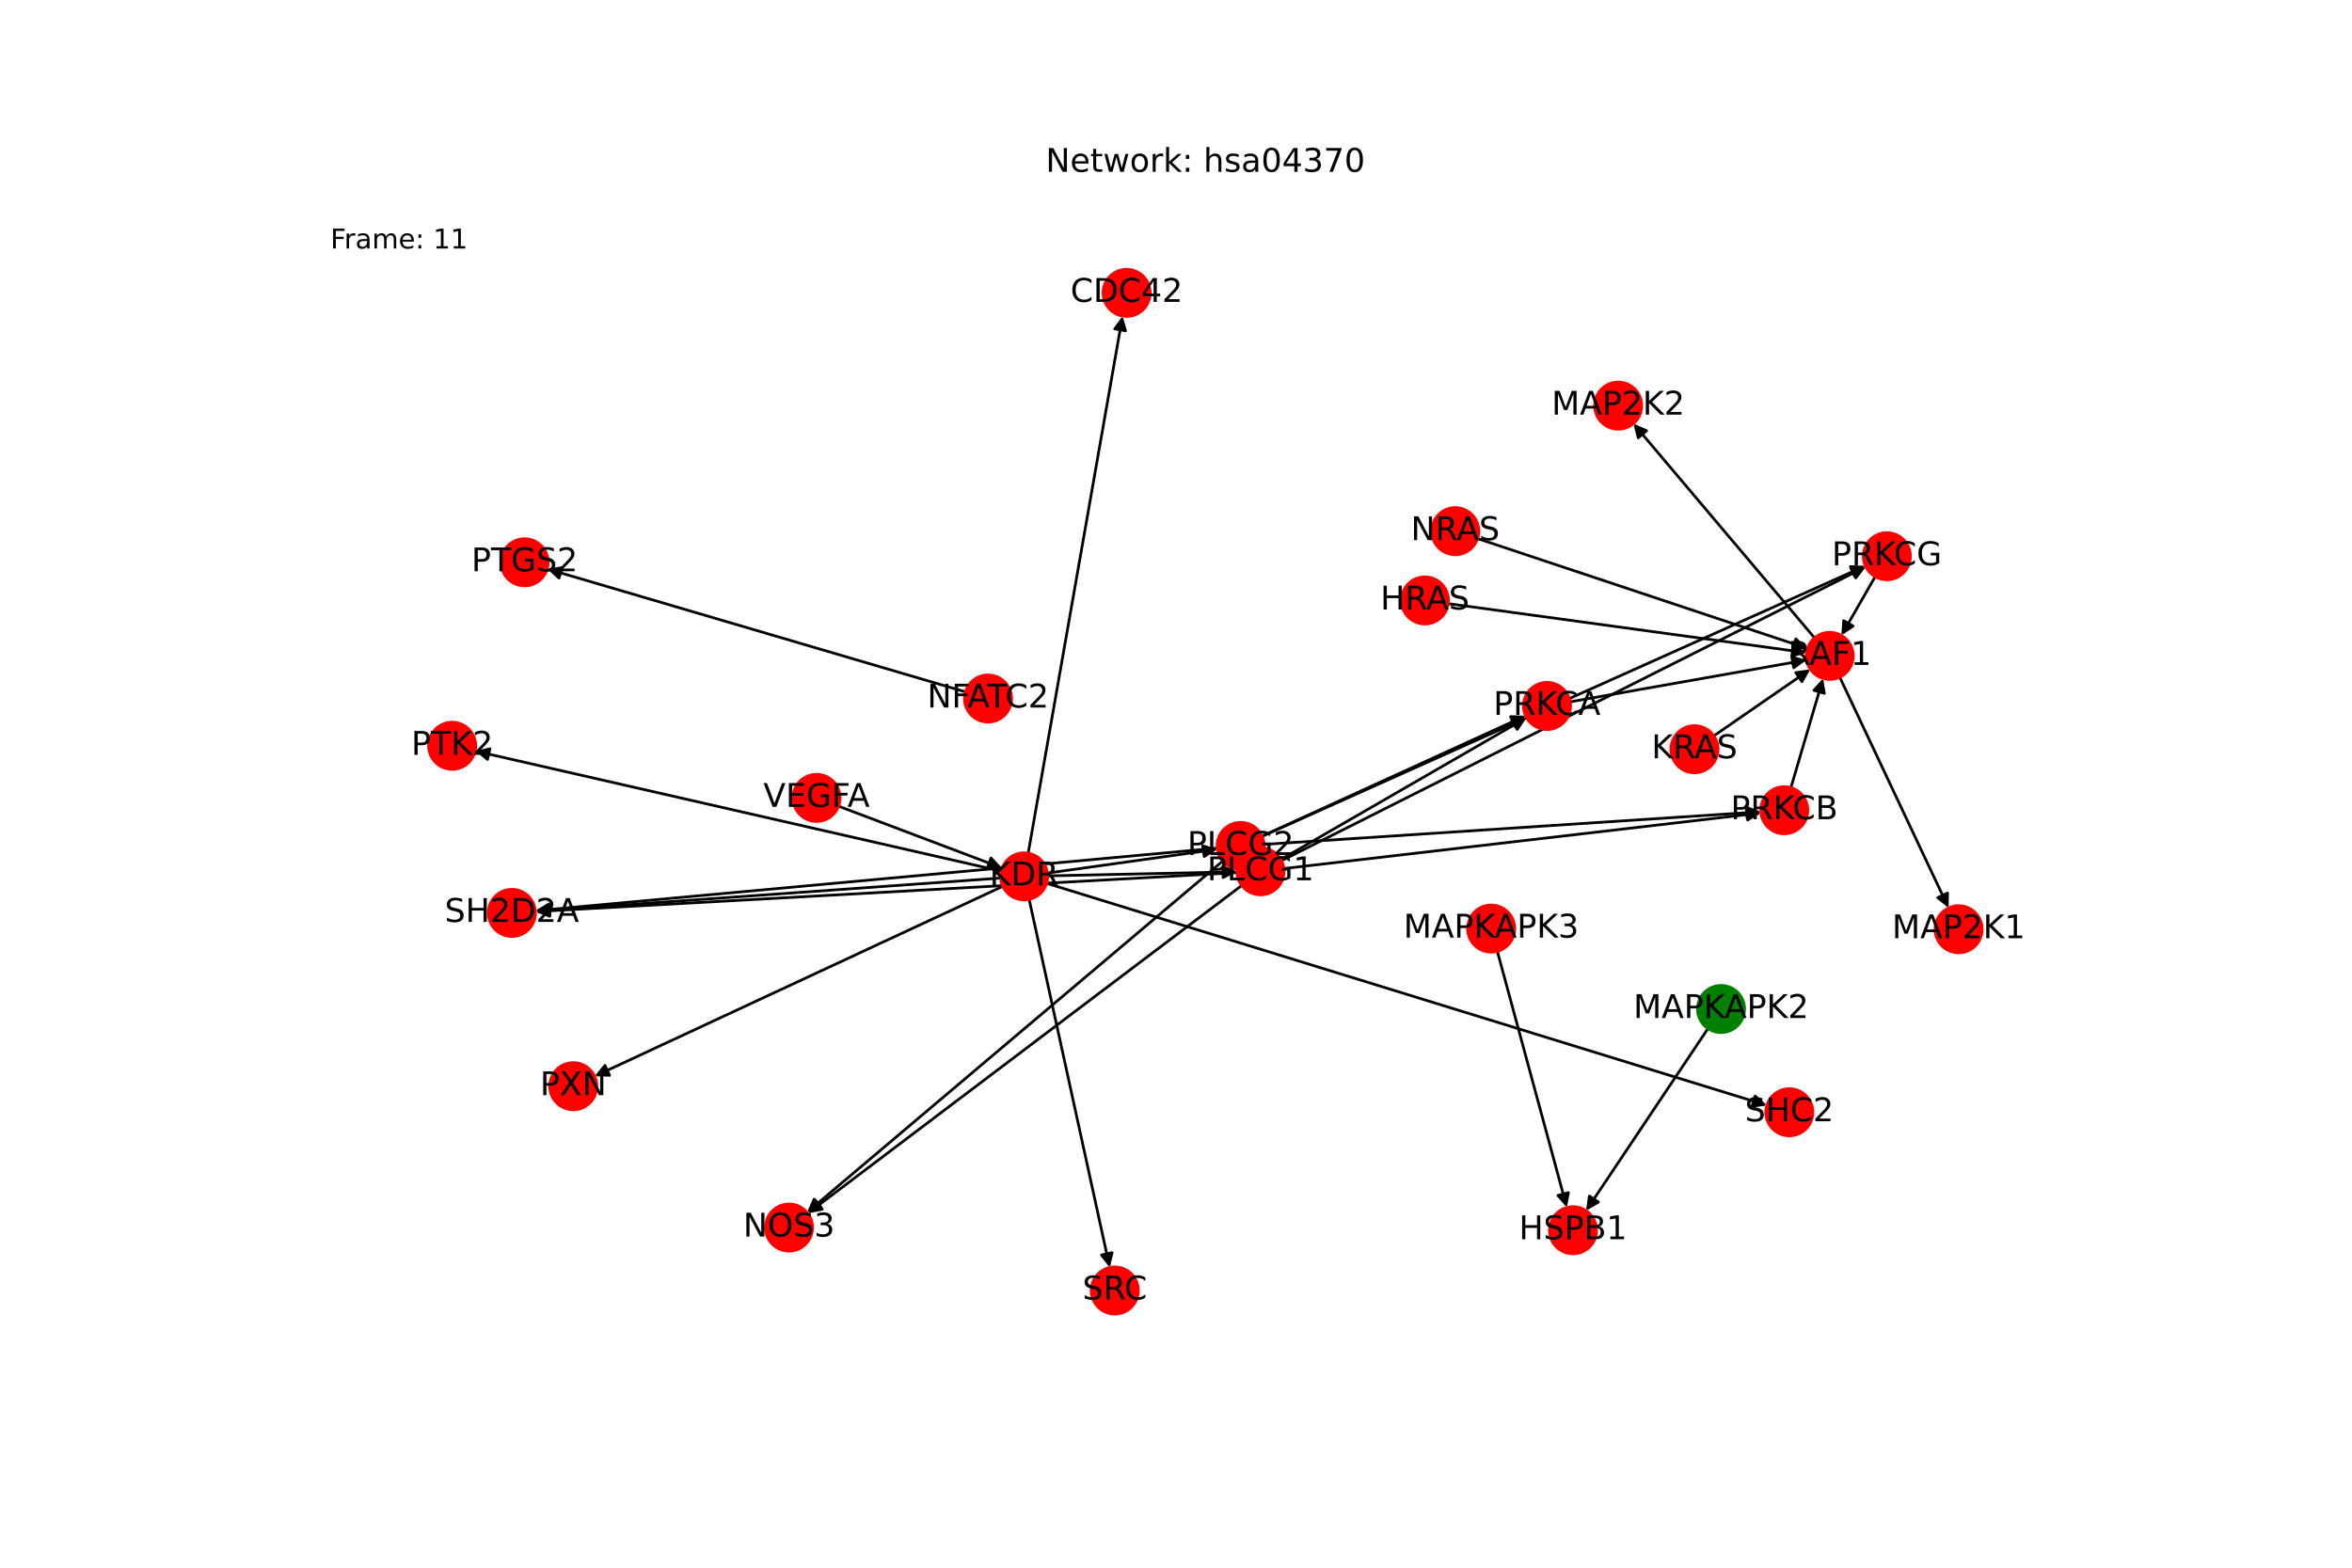 <?xml version="1.0" encoding="utf-8" standalone="no"?>
<!DOCTYPE svg PUBLIC "-//W3C//DTD SVG 1.1//EN"
  "http://www.w3.org/Graphics/SVG/1.1/DTD/svg11.dtd">
<!-- Created with matplotlib (https://matplotlib.org/) -->
<svg height="576pt" version="1.1" viewBox="0 0 864 576" width="864pt" xmlns="http://www.w3.org/2000/svg" xmlns:xlink="http://www.w3.org/1999/xlink">
 <defs>
  <style type="text/css">*{stroke-linecap:butt;stroke-linejoin:round;}</style>
 </defs>
 <g id="figure_1">
  <g id="patch_1">
   <path d="M 0 576 
L 864 576 
L 864 0 
L 0 0 
z
" style="fill:#ffffff;"/>
  </g>
  <g id="axes_1">
   <g id="patch_2">
    <path clip-path="url(#p1acbdeec7f)" d="M 367.569 322.613 
Q 282.122 328.709 197.79 334.725 
" style="fill:none;stroke:#000000;stroke-linecap:round;"/>
    <path clip-path="url(#p1acbdeec7f)" d="M 201.922 336.435 
L 197.79 334.725 
L 201.637 332.445 
L 201.922 336.435 
z
" style="stroke:#000000;stroke-linecap:round;"/>
   </g>
   <g id="patch_3">
    <path clip-path="url(#p1acbdeec7f)" d="M 384.483 324.548 
Q 516.759 365.335 647.967 405.792 
" style="fill:none;stroke:#000000;stroke-linecap:round;"/>
    <path clip-path="url(#p1acbdeec7f)" d="M 644.734 402.702 
L 647.967 405.792 
L 643.555 406.525 
L 644.734 402.702 
z
" style="stroke:#000000;stroke-linecap:round;"/>
   </g>
   <g id="patch_4">
    <path clip-path="url(#p1acbdeec7f)" d="M 367.768 320.069 
Q 271.157 298.005 175.636 276.189 
" style="fill:none;stroke:#000000;stroke-linecap:round;"/>
    <path clip-path="url(#p1acbdeec7f)" d="M 179.091 279.029 
L 175.636 276.189 
L 179.981 275.13 
L 179.091 279.029 
z
" style="stroke:#000000;stroke-linecap:round;"/>
   </g>
   <g id="patch_5">
    <path clip-path="url(#p1acbdeec7f)" d="M 368.357 325.652 
Q 293.4 360.545 219.456 394.966 
" style="fill:none;stroke:#000000;stroke-linecap:round;"/>
    <path clip-path="url(#p1acbdeec7f)" d="M 223.926 395.091 
L 219.456 394.966 
L 222.238 391.465 
L 223.926 395.091 
z
" style="stroke:#000000;stroke-linecap:round;"/>
   </g>
   <g id="patch_6">
    <path clip-path="url(#p1acbdeec7f)" d="M 377.707 313.469 
Q 395.037 214.802 412.173 117.237 
" style="fill:none;stroke:#000000;stroke-linecap:round;"/>
    <path clip-path="url(#p1acbdeec7f)" d="M 409.511 120.831 
L 412.173 117.237 
L 413.451 121.522 
L 409.511 120.831 
z
" style="stroke:#000000;stroke-linecap:round;"/>
   </g>
   <g id="patch_7">
    <path clip-path="url(#p1acbdeec7f)" d="M 378.06 330.453 
Q 392.861 398.073 407.423 464.601 
" style="fill:none;stroke:#000000;stroke-linecap:round;"/>
    <path clip-path="url(#p1acbdeec7f)" d="M 408.521 460.266 
L 407.423 464.601 
L 404.614 461.121 
L 408.521 460.266 
z
" style="stroke:#000000;stroke-linecap:round;"/>
   </g>
   <g id="patch_8">
    <path clip-path="url(#p1acbdeec7f)" d="M 384.866 321.811 
Q 419.624 321.062 453.264 320.337 
" style="fill:none;stroke:#000000;stroke-linecap:round;"/>
    <path clip-path="url(#p1acbdeec7f)" d="M 449.222 318.424 
L 453.264 320.337 
L 449.308 322.423 
L 449.222 318.424 
z
" style="stroke:#000000;stroke-linecap:round;"/>
   </g>
   <g id="patch_9">
    <path clip-path="url(#p1acbdeec7f)" d="M 384.787 320.791 
Q 415.976 316.405 446.058 312.176 
" style="fill:none;stroke:#000000;stroke-linecap:round;"/>
    <path clip-path="url(#p1acbdeec7f)" d="M 441.818 310.752 
L 446.058 312.176 
L 442.375 314.713 
L 441.818 310.752 
z
" style="stroke:#000000;stroke-linecap:round;"/>
   </g>
   <g id="patch_10">
    <path clip-path="url(#p1acbdeec7f)" d="M 354.638 254.211 
Q 277.828 231.624 202.092 209.352 
" style="fill:none;stroke:#000000;stroke-linecap:round;"/>
    <path clip-path="url(#p1acbdeec7f)" d="M 205.365 212.4 
L 202.092 209.352 
L 206.493 208.562 
L 205.365 212.4 
z
" style="stroke:#000000;stroke-linecap:round;"/>
   </g>
   <g id="patch_11">
    <path clip-path="url(#p1acbdeec7f)" d="M 308.063 296.22 
Q 338.087 307.577 367.065 318.538 
" style="fill:none;stroke:#000000;stroke-linecap:round;"/>
    <path clip-path="url(#p1acbdeec7f)" d="M 364.032 315.252 
L 367.065 318.538 
L 362.616 318.994 
L 364.032 315.252 
z
" style="stroke:#000000;stroke-linecap:round;"/>
   </g>
   <g id="patch_12">
    <path clip-path="url(#p1acbdeec7f)" d="M 675.829 248.811 
Q 695.816 291.201 715.325 332.579 
" style="fill:none;stroke:#000000;stroke-linecap:round;"/>
    <path clip-path="url(#p1acbdeec7f)" d="M 715.428 328.108 
L 715.325 332.579 
L 711.81 329.814 
L 715.428 328.108 
z
" style="stroke:#000000;stroke-linecap:round;"/>
   </g>
   <g id="patch_13">
    <path clip-path="url(#p1acbdeec7f)" d="M 666.548 234.366 
Q 633.289 195.011 600.751 156.509 
" style="fill:none;stroke:#000000;stroke-linecap:round;"/>
    <path clip-path="url(#p1acbdeec7f)" d="M 601.805 160.855 
L 600.751 156.509 
L 604.861 158.273 
L 601.805 160.855 
z
" style="stroke:#000000;stroke-linecap:round;"/>
   </g>
   <g id="patch_14">
    <path clip-path="url(#p1acbdeec7f)" d="M 456.131 325.35 
Q 376.44 385.578 297.642 445.131 
" style="fill:none;stroke:#000000;stroke-linecap:round;"/>
    <path clip-path="url(#p1acbdeec7f)" d="M 302.039 444.315 
L 297.642 445.131 
L 299.627 441.124 
L 302.039 444.315 
z
" style="stroke:#000000;stroke-linecap:round;"/>
   </g>
   <g id="patch_15">
    <path clip-path="url(#p1acbdeec7f)" d="M 454.393 320.607 
Q 325.537 327.774 197.798 334.878 
" style="fill:none;stroke:#000000;stroke-linecap:round;"/>
    <path clip-path="url(#p1acbdeec7f)" d="M 201.903 336.652 
L 197.798 334.878 
L 201.681 332.659 
L 201.903 336.652 
z
" style="stroke:#000000;stroke-linecap:round;"/>
   </g>
   <g id="patch_16">
    <path clip-path="url(#p1acbdeec7f)" d="M 470.541 315.798 
Q 515.66 289.753 559.81 264.267 
" style="fill:none;stroke:#000000;stroke-linecap:round;"/>
    <path clip-path="url(#p1acbdeec7f)" d="M 555.346 264.535 
L 559.81 264.267 
L 557.346 267.999 
L 555.346 264.535 
z
" style="stroke:#000000;stroke-linecap:round;"/>
   </g>
   <g id="patch_17">
    <path clip-path="url(#p1acbdeec7f)" d="M 471.647 319.123 
Q 559.244 308.91 645.73 298.827 
" style="fill:none;stroke:#000000;stroke-linecap:round;"/>
    <path clip-path="url(#p1acbdeec7f)" d="M 641.525 297.304 
L 645.73 298.827 
L 641.989 301.277 
L 641.525 297.304 
z
" style="stroke:#000000;stroke-linecap:round;"/>
   </g>
   <g id="patch_18">
    <path clip-path="url(#p1acbdeec7f)" d="M 470.776 316.235 
Q 578.087 262.247 684.398 208.762 
" style="fill:none;stroke:#000000;stroke-linecap:round;"/>
    <path clip-path="url(#p1acbdeec7f)" d="M 679.926 208.773 
L 684.398 208.762 
L 681.724 212.346 
L 679.926 208.773 
z
" style="stroke:#000000;stroke-linecap:round;"/>
   </g>
   <g id="patch_19">
    <path clip-path="url(#p1acbdeec7f)" d="M 449.13 316.404 
Q 372.792 380.921 297.308 444.716 
" style="fill:none;stroke:#000000;stroke-linecap:round;"/>
    <path clip-path="url(#p1acbdeec7f)" d="M 301.654 443.662 
L 297.308 444.716 
L 299.072 440.607 
L 301.654 443.662 
z
" style="stroke:#000000;stroke-linecap:round;"/>
   </g>
   <g id="patch_20">
    <path clip-path="url(#p1acbdeec7f)" d="M 447.121 311.606 
Q 321.89 323.117 197.772 334.526 
" style="fill:none;stroke:#000000;stroke-linecap:round;"/>
    <path clip-path="url(#p1acbdeec7f)" d="M 201.939 336.151 
L 197.772 334.526 
L 201.573 332.168 
L 201.939 336.151 
z
" style="stroke:#000000;stroke-linecap:round;"/>
   </g>
   <g id="patch_21">
    <path clip-path="url(#p1acbdeec7f)" d="M 463.619 307.214 
Q 512.01 285.097 559.384 263.444 
" style="fill:none;stroke:#000000;stroke-linecap:round;"/>
    <path clip-path="url(#p1acbdeec7f)" d="M 554.914 263.288 
L 559.384 263.444 
L 556.577 266.926 
L 554.914 263.288 
z
" style="stroke:#000000;stroke-linecap:round;"/>
   </g>
   <g id="patch_22">
    <path clip-path="url(#p1acbdeec7f)" d="M 464.383 310.246 
Q 555.591 304.254 645.682 298.336 
" style="fill:none;stroke:#000000;stroke-linecap:round;"/>
    <path clip-path="url(#p1acbdeec7f)" d="M 641.56 296.603 
L 645.682 298.336 
L 641.822 300.594 
L 641.56 296.603 
z
" style="stroke:#000000;stroke-linecap:round;"/>
   </g>
   <g id="patch_23">
    <path clip-path="url(#p1acbdeec7f)" d="M 463.645 307.271 
Q 574.439 257.59 684.213 208.367 
" style="fill:none;stroke:#000000;stroke-linecap:round;"/>
    <path clip-path="url(#p1acbdeec7f)" d="M 679.745 208.179 
L 684.213 208.367 
L 681.381 211.829 
L 679.745 208.179 
z
" style="stroke:#000000;stroke-linecap:round;"/>
   </g>
   <g id="patch_24">
    <path clip-path="url(#p1acbdeec7f)" d="M 627.406 377.921 
Q 605.032 411.367 583.279 443.884 
" style="fill:none;stroke:#000000;stroke-linecap:round;"/>
    <path clip-path="url(#p1acbdeec7f)" d="M 587.166 441.671 
L 583.279 443.884 
L 583.841 439.447 
L 587.166 441.671 
z
" style="stroke:#000000;stroke-linecap:round;"/>
   </g>
   <g id="patch_25">
    <path clip-path="url(#p1acbdeec7f)" d="M 550.047 349.544 
Q 562.811 396.598 575.283 442.572 
" style="fill:none;stroke:#000000;stroke-linecap:round;"/>
    <path clip-path="url(#p1acbdeec7f)" d="M 576.166 438.188 
L 575.283 442.572 
L 572.305 439.235 
L 576.166 438.188 
z
" style="stroke:#000000;stroke-linecap:round;"/>
   </g>
   <g id="patch_26">
    <path clip-path="url(#p1acbdeec7f)" d="M 576.809 257.867 
Q 620.21 250.179 662.509 242.685 
" style="fill:none;stroke:#000000;stroke-linecap:round;"/>
    <path clip-path="url(#p1acbdeec7f)" d="M 658.222 241.414 
L 662.509 242.685 
L 658.919 245.352 
L 658.222 241.414 
z
" style="stroke:#000000;stroke-linecap:round;"/>
   </g>
   <g id="patch_27">
    <path clip-path="url(#p1acbdeec7f)" d="M 657.886 289.39 
Q 663.789 269.338 669.376 250.358 
" style="fill:none;stroke:#000000;stroke-linecap:round;"/>
    <path clip-path="url(#p1acbdeec7f)" d="M 666.328 253.631 
L 669.376 250.358 
L 670.165 254.76 
L 666.328 253.631 
z
" style="stroke:#000000;stroke-linecap:round;"/>
   </g>
   <g id="patch_28">
    <path clip-path="url(#p1acbdeec7f)" d="M 688.829 211.877 
Q 682.637 222.671 677.002 232.496 
" style="fill:none;stroke:#000000;stroke-linecap:round;"/>
    <path clip-path="url(#p1acbdeec7f)" d="M 680.727 230.021 
L 677.002 232.496 
L 677.258 228.031 
L 680.727 230.021 
z
" style="stroke:#000000;stroke-linecap:round;"/>
   </g>
   <g id="patch_29">
    <path clip-path="url(#p1acbdeec7f)" d="M 532.022 221.79 
Q 597.788 230.797 662.447 239.653 
" style="fill:none;stroke:#000000;stroke-linecap:round;"/>
    <path clip-path="url(#p1acbdeec7f)" d="M 658.756 237.128 
L 662.447 239.653 
L 658.213 241.091 
L 658.756 237.128 
z
" style="stroke:#000000;stroke-linecap:round;"/>
   </g>
   <g id="patch_30">
    <path clip-path="url(#p1acbdeec7f)" d="M 629.592 270.358 
Q 647.3 258.13 664.089 246.537 
" style="fill:none;stroke:#000000;stroke-linecap:round;"/>
    <path clip-path="url(#p1acbdeec7f)" d="M 659.661 247.164 
L 664.089 246.537 
L 661.934 250.456 
L 659.661 247.164 
z
" style="stroke:#000000;stroke-linecap:round;"/>
   </g>
   <g id="patch_31">
    <path clip-path="url(#p1acbdeec7f)" d="M 542.801 197.895 
Q 603.362 218.069 662.862 237.89 
" style="fill:none;stroke:#000000;stroke-linecap:round;"/>
    <path clip-path="url(#p1acbdeec7f)" d="M 659.699 234.729 
L 662.862 237.89 
L 658.435 238.524 
L 659.699 234.729 
z
" style="stroke:#000000;stroke-linecap:round;"/>
   </g>
   <g id="PathCollection_1">
    <defs>
     <path d="M 0 8.66 
C 2.297 8.66 4.5 7.748 6.124 6.124 
C 7.748 4.5 8.66 2.297 8.66 -0 
C 8.66 -2.297 7.748 -4.5 6.124 -6.124 
C 4.5 -7.748 2.297 -8.66 0 -8.66 
C -2.297 -8.66 -4.5 -7.748 -6.124 -6.124 
C -7.748 -4.5 -8.66 -2.297 -8.66 0 
C -8.66 2.297 -7.748 4.5 -6.124 6.124 
C -4.5 7.748 -2.297 8.66 0 8.66 
z
" id="C0_0_ff74e5baf1"/>
    </defs>
    <g clip-path="url(#p1acbdeec7f)">
     <use style="fill:#ff0000;stroke:#ff0000;" x="413.865" xlink:href="#C0_0_ff74e5baf1" y="107.607"/>
    </g>
    <g clip-path="url(#p1acbdeec7f)">
     <use style="fill:#ff0000;stroke:#ff0000;" x="376.209" xlink:href="#C0_0_ff74e5baf1" y="321.997"/>
    </g>
    <g clip-path="url(#p1acbdeec7f)">
     <use style="fill:#ff0000;stroke:#ff0000;" x="192.71" xlink:href="#C0_0_ff74e5baf1" y="206.593"/>
    </g>
    <g clip-path="url(#p1acbdeec7f)">
     <use style="fill:#ff0000;stroke:#ff0000;" x="577.843" xlink:href="#C0_0_ff74e5baf1" y="452.01"/>
    </g>
    <g clip-path="url(#p1acbdeec7f)">
     <use style="fill:#ff0000;stroke:#ff0000;" x="362.947" xlink:href="#C0_0_ff74e5baf1" y="256.655"/>
    </g>
    <g clip-path="url(#p1acbdeec7f)">
     <use style="fill:#ff0000;stroke:#ff0000;" x="166.106" xlink:href="#C0_0_ff74e5baf1" y="274.012"/>
    </g>
    <g clip-path="url(#p1acbdeec7f)">
     <use style="fill:#ff0000;stroke:#ff0000;" x="210.592" xlink:href="#C0_0_ff74e5baf1" y="399.092"/>
    </g>
    <g clip-path="url(#p1acbdeec7f)">
     <use style="fill:#ff0000;stroke:#ff0000;" x="188.037" xlink:href="#C0_0_ff74e5baf1" y="335.42"/>
    </g>
    <g clip-path="url(#p1acbdeec7f)">
     <use style="fill:#ff0000;stroke:#ff0000;" x="409.514" xlink:href="#C0_0_ff74e5baf1" y="474.153"/>
    </g>
    <g clip-path="url(#p1acbdeec7f)">
     <use style="fill:#ff0000;stroke:#ff0000;" x="657.307" xlink:href="#C0_0_ff74e5baf1" y="408.672"/>
    </g>
    <g clip-path="url(#p1acbdeec7f)">
     <use style="fill:#ff0000;stroke:#ff0000;" x="299.96" xlink:href="#C0_0_ff74e5baf1" y="293.155"/>
    </g>
    <g clip-path="url(#p1acbdeec7f)">
     <use style="fill:#ff0000;stroke:#ff0000;" x="672.137" xlink:href="#C0_0_ff74e5baf1" y="240.98"/>
    </g>
    <g clip-path="url(#p1acbdeec7f)">
     <use style="fill:#ff0000;stroke:#ff0000;" x="289.841" xlink:href="#C0_0_ff74e5baf1" y="451.027"/>
    </g>
    <g clip-path="url(#p1acbdeec7f)">
     <use style="fill:#ff0000;stroke:#ff0000;" x="463.042" xlink:href="#C0_0_ff74e5baf1" y="320.126"/>
    </g>
    <g clip-path="url(#p1acbdeec7f)">
     <use style="fill:#ff0000;stroke:#ff0000;" x="455.745" xlink:href="#C0_0_ff74e5baf1" y="310.813"/>
    </g>
    <g clip-path="url(#p1acbdeec7f)">
     <use style="fill:#008000;stroke:#008000;" x="632.22" xlink:href="#C0_0_ff74e5baf1" y="370.725"/>
    </g>
    <g clip-path="url(#p1acbdeec7f)">
     <use style="fill:#ff0000;stroke:#ff0000;" x="547.78" xlink:href="#C0_0_ff74e5baf1" y="341.187"/>
    </g>
    <g clip-path="url(#p1acbdeec7f)">
     <use style="fill:#ff0000;stroke:#ff0000;" x="568.28" xlink:href="#C0_0_ff74e5baf1" y="259.378"/>
    </g>
    <g clip-path="url(#p1acbdeec7f)">
     <use style="fill:#ff0000;stroke:#ff0000;" x="655.442" xlink:href="#C0_0_ff74e5baf1" y="297.695"/>
    </g>
    <g clip-path="url(#p1acbdeec7f)">
     <use style="fill:#ff0000;stroke:#ff0000;" x="693.136" xlink:href="#C0_0_ff74e5baf1" y="204.366"/>
    </g>
    <g clip-path="url(#p1acbdeec7f)">
     <use style="fill:#ff0000;stroke:#ff0000;" x="719.494" xlink:href="#C0_0_ff74e5baf1" y="341.422"/>
    </g>
    <g clip-path="url(#p1acbdeec7f)">
     <use style="fill:#ff0000;stroke:#ff0000;" x="594.438" xlink:href="#C0_0_ff74e5baf1" y="149.038"/>
    </g>
    <g clip-path="url(#p1acbdeec7f)">
     <use style="fill:#ff0000;stroke:#ff0000;" x="523.441" xlink:href="#C0_0_ff74e5baf1" y="220.615"/>
    </g>
    <g clip-path="url(#p1acbdeec7f)">
     <use style="fill:#ff0000;stroke:#ff0000;" x="622.464" xlink:href="#C0_0_ff74e5baf1" y="275.28"/>
    </g>
    <g clip-path="url(#p1acbdeec7f)">
     <use style="fill:#ff0000;stroke:#ff0000;" x="534.586" xlink:href="#C0_0_ff74e5baf1" y="195.159"/>
    </g>
   </g>
   <g id="text_1">
    <g clip-path="url(#p1acbdeec7f)">
     <!-- CDC42 -->
     <g transform="translate(393.23 110.919)scale(0.12 -0.12)">
      <defs>
       <path d="M 64.406 67.281 
L 64.406 56.891 
Q 59.422 61.531 53.781 63.812 
Q 48.141 66.109 41.797 66.109 
Q 29.297 66.109 22.656 58.469 
Q 16.016 50.828 16.016 36.375 
Q 16.016 21.969 22.656 14.328 
Q 29.297 6.688 41.797 6.688 
Q 48.141 6.688 53.781 8.984 
Q 59.422 11.281 64.406 15.922 
L 64.406 5.609 
Q 59.234 2.094 53.438 0.328 
Q 47.656 -1.422 41.219 -1.422 
Q 24.656 -1.422 15.125 8.703 
Q 5.609 18.844 5.609 36.375 
Q 5.609 53.953 15.125 64.078 
Q 24.656 74.219 41.219 74.219 
Q 47.75 74.219 53.531 72.484 
Q 59.328 70.75 64.406 67.281 
z
" id="DejaVuSans-67"/>
       <path d="M 19.672 64.797 
L 19.672 8.109 
L 31.594 8.109 
Q 46.688 8.109 53.688 14.938 
Q 60.688 21.781 60.688 36.531 
Q 60.688 51.172 53.688 57.984 
Q 46.688 64.797 31.594 64.797 
z
M 9.812 72.906 
L 30.078 72.906 
Q 51.266 72.906 61.172 64.094 
Q 71.094 55.281 71.094 36.531 
Q 71.094 17.672 61.125 8.828 
Q 51.172 0 30.078 0 
L 9.812 0 
z
" id="DejaVuSans-68"/>
       <path d="M 37.797 64.312 
L 12.891 25.391 
L 37.797 25.391 
z
M 35.203 72.906 
L 47.609 72.906 
L 47.609 25.391 
L 58.016 25.391 
L 58.016 17.188 
L 47.609 17.188 
L 47.609 0 
L 37.797 0 
L 37.797 17.188 
L 4.891 17.188 
L 4.891 26.703 
z
" id="DejaVuSans-52"/>
       <path d="M 19.188 8.297 
L 53.609 8.297 
L 53.609 0 
L 7.328 0 
L 7.328 8.297 
Q 12.938 14.109 22.625 23.891 
Q 32.328 33.688 34.812 36.531 
Q 39.547 41.844 41.422 45.531 
Q 43.312 49.219 43.312 52.781 
Q 43.312 58.594 39.234 62.25 
Q 35.156 65.922 28.609 65.922 
Q 23.969 65.922 18.812 64.312 
Q 13.672 62.703 7.812 59.422 
L 7.812 69.391 
Q 13.766 71.781 18.938 73 
Q 24.125 74.219 28.422 74.219 
Q 39.75 74.219 46.484 68.547 
Q 53.219 62.891 53.219 53.422 
Q 53.219 48.922 51.531 44.891 
Q 49.859 40.875 45.406 35.406 
Q 44.188 33.984 37.641 27.219 
Q 31.109 20.453 19.188 8.297 
z
" id="DejaVuSans-50"/>
      </defs>
      <use xlink:href="#DejaVuSans-67"/>
      <use x="69.824" xlink:href="#DejaVuSans-68"/>
      <use x="146.826" xlink:href="#DejaVuSans-67"/>
      <use x="216.65" xlink:href="#DejaVuSans-52"/>
      <use x="280.273" xlink:href="#DejaVuSans-50"/>
     </g>
    </g>
   </g>
   <g id="text_2">
    <g clip-path="url(#p1acbdeec7f)">
     <!-- KDR -->
     <g transform="translate(363.485 325.308)scale(0.12 -0.12)">
      <defs>
       <path d="M 9.812 72.906 
L 19.672 72.906 
L 19.672 42.094 
L 52.391 72.906 
L 65.094 72.906 
L 28.906 38.922 
L 67.672 0 
L 54.688 0 
L 19.672 35.109 
L 19.672 0 
L 9.812 0 
z
" id="DejaVuSans-75"/>
       <path d="M 44.391 34.188 
Q 47.562 33.109 50.562 29.594 
Q 53.562 26.078 56.594 19.922 
L 66.609 0 
L 56 0 
L 46.688 18.703 
Q 43.062 26.031 39.672 28.422 
Q 36.281 30.812 30.422 30.812 
L 19.672 30.812 
L 19.672 0 
L 9.812 0 
L 9.812 72.906 
L 32.078 72.906 
Q 44.578 72.906 50.734 67.672 
Q 56.891 62.453 56.891 51.906 
Q 56.891 45.016 53.688 40.469 
Q 50.484 35.938 44.391 34.188 
z
M 19.672 64.797 
L 19.672 38.922 
L 32.078 38.922 
Q 39.203 38.922 42.844 42.219 
Q 46.484 45.516 46.484 51.906 
Q 46.484 58.297 42.844 61.547 
Q 39.203 64.797 32.078 64.797 
z
" id="DejaVuSans-82"/>
      </defs>
      <use xlink:href="#DejaVuSans-75"/>
      <use x="65.576" xlink:href="#DejaVuSans-68"/>
      <use x="142.578" xlink:href="#DejaVuSans-82"/>
     </g>
    </g>
   </g>
   <g id="text_3">
    <g clip-path="url(#p1acbdeec7f)">
     <!-- PTGS2 -->
     <g transform="translate(173.152 209.905)scale(0.12 -0.12)">
      <defs>
       <path d="M 19.672 64.797 
L 19.672 37.406 
L 32.078 37.406 
Q 38.969 37.406 42.719 40.969 
Q 46.484 44.531 46.484 51.125 
Q 46.484 57.672 42.719 61.234 
Q 38.969 64.797 32.078 64.797 
z
M 9.812 72.906 
L 32.078 72.906 
Q 44.344 72.906 50.609 67.359 
Q 56.891 61.812 56.891 51.125 
Q 56.891 40.328 50.609 34.812 
Q 44.344 29.297 32.078 29.297 
L 19.672 29.297 
L 19.672 0 
L 9.812 0 
z
" id="DejaVuSans-80"/>
       <path d="M -0.297 72.906 
L 61.375 72.906 
L 61.375 64.594 
L 35.5 64.594 
L 35.5 0 
L 25.594 0 
L 25.594 64.594 
L -0.297 64.594 
z
" id="DejaVuSans-84"/>
       <path d="M 59.516 10.406 
L 59.516 29.984 
L 43.406 29.984 
L 43.406 38.094 
L 69.281 38.094 
L 69.281 6.781 
Q 63.578 2.734 56.688 0.656 
Q 49.812 -1.422 42 -1.422 
Q 24.906 -1.422 15.25 8.562 
Q 5.609 18.562 5.609 36.375 
Q 5.609 54.25 15.25 64.234 
Q 24.906 74.219 42 74.219 
Q 49.125 74.219 55.547 72.453 
Q 61.969 70.703 67.391 67.281 
L 67.391 56.781 
Q 61.922 61.422 55.766 63.766 
Q 49.609 66.109 42.828 66.109 
Q 29.438 66.109 22.719 58.641 
Q 16.016 51.172 16.016 36.375 
Q 16.016 21.625 22.719 14.156 
Q 29.438 6.688 42.828 6.688 
Q 48.047 6.688 52.141 7.594 
Q 56.25 8.5 59.516 10.406 
z
" id="DejaVuSans-71"/>
       <path d="M 53.516 70.516 
L 53.516 60.891 
Q 47.906 63.578 42.922 64.891 
Q 37.938 66.219 33.297 66.219 
Q 25.25 66.219 20.875 63.094 
Q 16.5 59.969 16.5 54.203 
Q 16.5 49.359 19.406 46.891 
Q 22.312 44.438 30.422 42.922 
L 36.375 41.703 
Q 47.406 39.594 52.656 34.297 
Q 57.906 29 57.906 20.125 
Q 57.906 9.516 50.797 4.047 
Q 43.703 -1.422 29.984 -1.422 
Q 24.812 -1.422 18.969 -0.25 
Q 13.141 0.922 6.891 3.219 
L 6.891 13.375 
Q 12.891 10.016 18.656 8.297 
Q 24.422 6.594 29.984 6.594 
Q 38.422 6.594 43.016 9.906 
Q 47.609 13.234 47.609 19.391 
Q 47.609 24.75 44.312 27.781 
Q 41.016 30.812 33.5 32.328 
L 27.484 33.5 
Q 16.453 35.688 11.516 40.375 
Q 6.594 45.062 6.594 53.422 
Q 6.594 63.094 13.406 68.656 
Q 20.219 74.219 32.172 74.219 
Q 37.312 74.219 42.625 73.281 
Q 47.953 72.359 53.516 70.516 
z
" id="DejaVuSans-83"/>
      </defs>
      <use xlink:href="#DejaVuSans-80"/>
      <use x="60.303" xlink:href="#DejaVuSans-84"/>
      <use x="121.387" xlink:href="#DejaVuSans-71"/>
      <use x="198.877" xlink:href="#DejaVuSans-83"/>
      <use x="262.354" xlink:href="#DejaVuSans-50"/>
     </g>
    </g>
   </g>
   <g id="text_4">
    <g clip-path="url(#p1acbdeec7f)">
     <!-- HSPB1 -->
     <g transform="translate(557.97 455.321)scale(0.12 -0.12)">
      <defs>
       <path d="M 9.812 72.906 
L 19.672 72.906 
L 19.672 43.016 
L 55.516 43.016 
L 55.516 72.906 
L 65.375 72.906 
L 65.375 0 
L 55.516 0 
L 55.516 34.719 
L 19.672 34.719 
L 19.672 0 
L 9.812 0 
z
" id="DejaVuSans-72"/>
       <path d="M 19.672 34.812 
L 19.672 8.109 
L 35.5 8.109 
Q 43.453 8.109 47.281 11.406 
Q 51.125 14.703 51.125 21.484 
Q 51.125 28.328 47.281 31.562 
Q 43.453 34.812 35.5 34.812 
z
M 19.672 64.797 
L 19.672 42.828 
L 34.281 42.828 
Q 41.5 42.828 45.031 45.531 
Q 48.578 48.25 48.578 53.812 
Q 48.578 59.328 45.031 62.062 
Q 41.5 64.797 34.281 64.797 
z
M 9.812 72.906 
L 35.016 72.906 
Q 46.297 72.906 52.391 68.219 
Q 58.5 63.531 58.5 54.891 
Q 58.5 48.188 55.375 44.234 
Q 52.25 40.281 46.188 39.312 
Q 53.469 37.75 57.5 32.781 
Q 61.531 27.828 61.531 20.406 
Q 61.531 10.641 54.891 5.312 
Q 48.25 0 35.984 0 
L 9.812 0 
z
" id="DejaVuSans-66"/>
       <path d="M 12.406 8.297 
L 28.516 8.297 
L 28.516 63.922 
L 10.984 60.406 
L 10.984 69.391 
L 28.422 72.906 
L 38.281 72.906 
L 38.281 8.297 
L 54.391 8.297 
L 54.391 0 
L 12.406 0 
z
" id="DejaVuSans-49"/>
      </defs>
      <use xlink:href="#DejaVuSans-72"/>
      <use x="75.195" xlink:href="#DejaVuSans-83"/>
      <use x="138.672" xlink:href="#DejaVuSans-80"/>
      <use x="198.975" xlink:href="#DejaVuSans-66"/>
      <use x="267.578" xlink:href="#DejaVuSans-49"/>
     </g>
    </g>
   </g>
   <g id="text_5">
    <g clip-path="url(#p1acbdeec7f)">
     <!-- NFATC2 -->
     <g transform="translate(340.596 259.966)scale(0.12 -0.12)">
      <defs>
       <path d="M 9.812 72.906 
L 23.094 72.906 
L 55.422 11.922 
L 55.422 72.906 
L 64.984 72.906 
L 64.984 0 
L 51.703 0 
L 19.391 60.984 
L 19.391 0 
L 9.812 0 
z
" id="DejaVuSans-78"/>
       <path d="M 9.812 72.906 
L 51.703 72.906 
L 51.703 64.594 
L 19.672 64.594 
L 19.672 43.109 
L 48.578 43.109 
L 48.578 34.812 
L 19.672 34.812 
L 19.672 0 
L 9.812 0 
z
" id="DejaVuSans-70"/>
       <path d="M 34.188 63.188 
L 20.797 26.906 
L 47.609 26.906 
z
M 28.609 72.906 
L 39.797 72.906 
L 67.578 0 
L 57.328 0 
L 50.688 18.703 
L 17.828 18.703 
L 11.188 0 
L 0.781 0 
z
" id="DejaVuSans-65"/>
      </defs>
      <use xlink:href="#DejaVuSans-78"/>
      <use x="74.805" xlink:href="#DejaVuSans-70"/>
      <use x="123.199" xlink:href="#DejaVuSans-65"/>
      <use x="183.857" xlink:href="#DejaVuSans-84"/>
      <use x="239.066" xlink:href="#DejaVuSans-67"/>
      <use x="308.891" xlink:href="#DejaVuSans-50"/>
     </g>
    </g>
   </g>
   <g id="text_6">
    <g clip-path="url(#p1acbdeec7f)">
     <!-- PTK2 -->
     <g transform="translate(151.071 277.324)scale(0.12 -0.12)">
      <use xlink:href="#DejaVuSans-80"/>
      <use x="60.303" xlink:href="#DejaVuSans-84"/>
      <use x="121.387" xlink:href="#DejaVuSans-75"/>
      <use x="186.963" xlink:href="#DejaVuSans-50"/>
     </g>
    </g>
   </g>
   <g id="text_7">
    <g clip-path="url(#p1acbdeec7f)">
     <!-- PXN -->
     <g transform="translate(198.376 402.404)scale(0.12 -0.12)">
      <defs>
       <path d="M 6.297 72.906 
L 16.891 72.906 
L 35.016 45.797 
L 53.219 72.906 
L 63.812 72.906 
L 40.375 37.891 
L 65.375 0 
L 54.781 0 
L 34.281 31 
L 13.625 0 
L 2.984 0 
L 29 38.922 
z
" id="DejaVuSans-88"/>
      </defs>
      <use xlink:href="#DejaVuSans-80"/>
      <use x="60.303" xlink:href="#DejaVuSans-88"/>
      <use x="128.809" xlink:href="#DejaVuSans-78"/>
     </g>
    </g>
   </g>
   <g id="text_8">
    <g clip-path="url(#p1acbdeec7f)">
     <!-- SH2D2A -->
     <g transform="translate(163.356 338.732)scale(0.12 -0.12)">
      <use xlink:href="#DejaVuSans-83"/>
      <use x="63.477" xlink:href="#DejaVuSans-72"/>
      <use x="138.672" xlink:href="#DejaVuSans-50"/>
      <use x="202.295" xlink:href="#DejaVuSans-68"/>
      <use x="279.297" xlink:href="#DejaVuSans-50"/>
      <use x="342.92" xlink:href="#DejaVuSans-65"/>
     </g>
    </g>
   </g>
   <g id="text_9">
    <g clip-path="url(#p1acbdeec7f)">
     <!-- SRC -->
     <g transform="translate(397.646 477.464)scale(0.12 -0.12)">
      <use xlink:href="#DejaVuSans-83"/>
      <use x="63.477" xlink:href="#DejaVuSans-82"/>
      <use x="127.959" xlink:href="#DejaVuSans-67"/>
     </g>
    </g>
   </g>
   <g id="text_10">
    <g clip-path="url(#p1acbdeec7f)">
     <!-- SHC2 -->
     <g transform="translate(640.979 411.983)scale(0.12 -0.12)">
      <use xlink:href="#DejaVuSans-83"/>
      <use x="63.477" xlink:href="#DejaVuSans-72"/>
      <use x="138.672" xlink:href="#DejaVuSans-67"/>
      <use x="208.496" xlink:href="#DejaVuSans-50"/>
     </g>
    </g>
   </g>
   <g id="text_11">
    <g clip-path="url(#p1acbdeec7f)">
     <!-- VEGFA -->
     <g transform="translate(280.408 296.466)scale(0.12 -0.12)">
      <defs>
       <path d="M 28.609 0 
L 0.781 72.906 
L 11.078 72.906 
L 34.188 11.531 
L 57.328 72.906 
L 67.578 72.906 
L 39.797 0 
z
" id="DejaVuSans-86"/>
       <path d="M 9.812 72.906 
L 55.906 72.906 
L 55.906 64.594 
L 19.672 64.594 
L 19.672 43.016 
L 54.391 43.016 
L 54.391 34.719 
L 19.672 34.719 
L 19.672 8.297 
L 56.781 8.297 
L 56.781 0 
L 9.812 0 
z
" id="DejaVuSans-69"/>
      </defs>
      <use xlink:href="#DejaVuSans-86"/>
      <use x="68.408" xlink:href="#DejaVuSans-69"/>
      <use x="131.592" xlink:href="#DejaVuSans-71"/>
      <use x="209.082" xlink:href="#DejaVuSans-70"/>
      <use x="257.477" xlink:href="#DejaVuSans-65"/>
     </g>
    </g>
   </g>
   <g id="text_12">
    <g clip-path="url(#p1acbdeec7f)">
     <!-- RAF1 -->
     <g transform="translate(656.835 244.291)scale(0.12 -0.12)">
      <use xlink:href="#DejaVuSans-82"/>
      <use x="65.482" xlink:href="#DejaVuSans-65"/>
      <use x="133.891" xlink:href="#DejaVuSans-70"/>
      <use x="191.41" xlink:href="#DejaVuSans-49"/>
     </g>
    </g>
   </g>
   <g id="text_13">
    <g clip-path="url(#p1acbdeec7f)">
     <!-- NOS3 -->
     <g transform="translate(273.002 454.339)scale(0.12 -0.12)">
      <defs>
       <path d="M 39.406 66.219 
Q 28.656 66.219 22.328 58.203 
Q 16.016 50.203 16.016 36.375 
Q 16.016 22.609 22.328 14.594 
Q 28.656 6.594 39.406 6.594 
Q 50.141 6.594 56.422 14.594 
Q 62.703 22.609 62.703 36.375 
Q 62.703 50.203 56.422 58.203 
Q 50.141 66.219 39.406 66.219 
z
M 39.406 74.219 
Q 54.734 74.219 63.906 63.938 
Q 73.094 53.656 73.094 36.375 
Q 73.094 19.141 63.906 8.859 
Q 54.734 -1.422 39.406 -1.422 
Q 24.031 -1.422 14.812 8.828 
Q 5.609 19.094 5.609 36.375 
Q 5.609 53.656 14.812 63.938 
Q 24.031 74.219 39.406 74.219 
z
" id="DejaVuSans-79"/>
       <path d="M 40.578 39.312 
Q 47.656 37.797 51.625 33 
Q 55.609 28.219 55.609 21.188 
Q 55.609 10.406 48.188 4.484 
Q 40.766 -1.422 27.094 -1.422 
Q 22.516 -1.422 17.656 -0.516 
Q 12.797 0.391 7.625 2.203 
L 7.625 11.719 
Q 11.719 9.328 16.594 8.109 
Q 21.484 6.891 26.812 6.891 
Q 36.078 6.891 40.938 10.547 
Q 45.797 14.203 45.797 21.188 
Q 45.797 27.641 41.281 31.266 
Q 36.766 34.906 28.719 34.906 
L 20.219 34.906 
L 20.219 43.016 
L 29.109 43.016 
Q 36.375 43.016 40.234 45.922 
Q 44.094 48.828 44.094 54.297 
Q 44.094 59.906 40.109 62.906 
Q 36.141 65.922 28.719 65.922 
Q 24.656 65.922 20.016 65.031 
Q 15.375 64.156 9.812 62.312 
L 9.812 71.094 
Q 15.438 72.656 20.344 73.438 
Q 25.25 74.219 29.594 74.219 
Q 40.828 74.219 47.359 69.109 
Q 53.906 64.016 53.906 55.328 
Q 53.906 49.266 50.438 45.094 
Q 46.969 40.922 40.578 39.312 
z
" id="DejaVuSans-51"/>
      </defs>
      <use xlink:href="#DejaVuSans-78"/>
      <use x="74.805" xlink:href="#DejaVuSans-79"/>
      <use x="153.516" xlink:href="#DejaVuSans-83"/>
      <use x="216.992" xlink:href="#DejaVuSans-51"/>
     </g>
    </g>
   </g>
   <g id="text_14">
    <g clip-path="url(#p1acbdeec7f)">
     <!-- PLCG1 -->
     <g transform="translate(443.425 323.438)scale(0.12 -0.12)">
      <defs>
       <path d="M 9.812 72.906 
L 19.672 72.906 
L 19.672 8.297 
L 55.172 8.297 
L 55.172 0 
L 9.812 0 
z
" id="DejaVuSans-76"/>
      </defs>
      <use xlink:href="#DejaVuSans-80"/>
      <use x="60.303" xlink:href="#DejaVuSans-76"/>
      <use x="116.016" xlink:href="#DejaVuSans-67"/>
      <use x="185.84" xlink:href="#DejaVuSans-71"/>
      <use x="263.33" xlink:href="#DejaVuSans-49"/>
     </g>
    </g>
   </g>
   <g id="text_15">
    <g clip-path="url(#p1acbdeec7f)">
     <!-- PLCG2 -->
     <g transform="translate(436.127 314.125)scale(0.12 -0.12)">
      <use xlink:href="#DejaVuSans-80"/>
      <use x="60.303" xlink:href="#DejaVuSans-76"/>
      <use x="116.016" xlink:href="#DejaVuSans-67"/>
      <use x="185.84" xlink:href="#DejaVuSans-71"/>
      <use x="263.33" xlink:href="#DejaVuSans-50"/>
     </g>
    </g>
   </g>
   <g id="text_16">
    <g clip-path="url(#p1acbdeec7f)">
     <!-- MAPKAPK2 -->
     <g transform="translate(600.017 374.036)scale(0.12 -0.12)">
      <defs>
       <path d="M 9.812 72.906 
L 24.516 72.906 
L 43.109 23.297 
L 61.812 72.906 
L 76.516 72.906 
L 76.516 0 
L 66.891 0 
L 66.891 64.016 
L 48.094 14.016 
L 38.188 14.016 
L 19.391 64.016 
L 19.391 0 
L 9.812 0 
z
" id="DejaVuSans-77"/>
      </defs>
      <use xlink:href="#DejaVuSans-77"/>
      <use x="86.279" xlink:href="#DejaVuSans-65"/>
      <use x="154.688" xlink:href="#DejaVuSans-80"/>
      <use x="214.99" xlink:href="#DejaVuSans-75"/>
      <use x="278.816" xlink:href="#DejaVuSans-65"/>
      <use x="347.225" xlink:href="#DejaVuSans-80"/>
      <use x="407.527" xlink:href="#DejaVuSans-75"/>
      <use x="473.104" xlink:href="#DejaVuSans-50"/>
     </g>
    </g>
   </g>
   <g id="text_17">
    <g clip-path="url(#p1acbdeec7f)">
     <!-- MAPKAPK3 -->
     <g transform="translate(515.577 344.498)scale(0.12 -0.12)">
      <use xlink:href="#DejaVuSans-77"/>
      <use x="86.279" xlink:href="#DejaVuSans-65"/>
      <use x="154.688" xlink:href="#DejaVuSans-80"/>
      <use x="214.99" xlink:href="#DejaVuSans-75"/>
      <use x="278.816" xlink:href="#DejaVuSans-65"/>
      <use x="347.225" xlink:href="#DejaVuSans-80"/>
      <use x="407.527" xlink:href="#DejaVuSans-75"/>
      <use x="473.104" xlink:href="#DejaVuSans-51"/>
     </g>
    </g>
   </g>
   <g id="text_18">
    <g clip-path="url(#p1acbdeec7f)">
     <!-- PRKCA -->
     <g transform="translate(548.595 262.689)scale(0.12 -0.12)">
      <use xlink:href="#DejaVuSans-80"/>
      <use x="60.303" xlink:href="#DejaVuSans-82"/>
      <use x="129.785" xlink:href="#DejaVuSans-75"/>
      <use x="189.861" xlink:href="#DejaVuSans-67"/>
      <use x="259.686" xlink:href="#DejaVuSans-65"/>
     </g>
    </g>
   </g>
   <g id="text_19">
    <g clip-path="url(#p1acbdeec7f)">
     <!-- PRKCB -->
     <g transform="translate(635.744 301.006)scale(0.12 -0.12)">
      <use xlink:href="#DejaVuSans-80"/>
      <use x="60.303" xlink:href="#DejaVuSans-82"/>
      <use x="129.785" xlink:href="#DejaVuSans-75"/>
      <use x="189.861" xlink:href="#DejaVuSans-67"/>
      <use x="259.686" xlink:href="#DejaVuSans-66"/>
     </g>
    </g>
   </g>
   <g id="text_20">
    <g clip-path="url(#p1acbdeec7f)">
     <!-- PRKCG -->
     <g transform="translate(672.906 207.677)scale(0.12 -0.12)">
      <use xlink:href="#DejaVuSans-80"/>
      <use x="60.303" xlink:href="#DejaVuSans-82"/>
      <use x="129.785" xlink:href="#DejaVuSans-75"/>
      <use x="189.861" xlink:href="#DejaVuSans-67"/>
      <use x="259.686" xlink:href="#DejaVuSans-71"/>
     </g>
    </g>
   </g>
   <g id="text_21">
    <g clip-path="url(#p1acbdeec7f)">
     <!-- MAP2K1 -->
     <g transform="translate(695.025 344.733)scale(0.12 -0.12)">
      <use xlink:href="#DejaVuSans-77"/>
      <use x="86.279" xlink:href="#DejaVuSans-65"/>
      <use x="154.688" xlink:href="#DejaVuSans-80"/>
      <use x="214.99" xlink:href="#DejaVuSans-50"/>
      <use x="278.613" xlink:href="#DejaVuSans-75"/>
      <use x="344.189" xlink:href="#DejaVuSans-49"/>
     </g>
    </g>
   </g>
   <g id="text_22">
    <g clip-path="url(#p1acbdeec7f)">
     <!-- MAP2K2 -->
     <g transform="translate(569.969 152.349)scale(0.12 -0.12)">
      <use xlink:href="#DejaVuSans-77"/>
      <use x="86.279" xlink:href="#DejaVuSans-65"/>
      <use x="154.688" xlink:href="#DejaVuSans-80"/>
      <use x="214.99" xlink:href="#DejaVuSans-50"/>
      <use x="278.613" xlink:href="#DejaVuSans-75"/>
      <use x="344.189" xlink:href="#DejaVuSans-50"/>
     </g>
    </g>
   </g>
   <g id="text_23">
    <g clip-path="url(#p1acbdeec7f)">
     <!-- HRAS -->
     <g transform="translate(507.086 223.926)scale(0.12 -0.12)">
      <use xlink:href="#DejaVuSans-72"/>
      <use x="75.195" xlink:href="#DejaVuSans-82"/>
      <use x="140.678" xlink:href="#DejaVuSans-65"/>
      <use x="209.086" xlink:href="#DejaVuSans-83"/>
     </g>
    </g>
   </g>
   <g id="text_24">
    <g clip-path="url(#p1acbdeec7f)">
     <!-- KRAS -->
     <g transform="translate(606.687 278.591)scale(0.12 -0.12)">
      <use xlink:href="#DejaVuSans-75"/>
      <use x="65.576" xlink:href="#DejaVuSans-82"/>
      <use x="131.059" xlink:href="#DejaVuSans-65"/>
      <use x="199.467" xlink:href="#DejaVuSans-83"/>
     </g>
    </g>
   </g>
   <g id="text_25">
    <g clip-path="url(#p1acbdeec7f)">
     <!-- NRAS -->
     <g transform="translate(518.255 198.47)scale(0.12 -0.12)">
      <use xlink:href="#DejaVuSans-78"/>
      <use x="74.805" xlink:href="#DejaVuSans-82"/>
      <use x="140.287" xlink:href="#DejaVuSans-65"/>
      <use x="208.695" xlink:href="#DejaVuSans-83"/>
     </g>
    </g>
   </g>
   <g id="text_26">
    <!-- Frame: 11 -->
    <g transform="translate(121.392 91.296)scale(0.1 -0.1)">
     <defs>
      <path d="M 41.109 46.297 
Q 39.594 47.172 37.812 47.578 
Q 36.031 48 33.891 48 
Q 26.266 48 22.188 43.047 
Q 18.109 38.094 18.109 28.812 
L 18.109 0 
L 9.078 0 
L 9.078 54.688 
L 18.109 54.688 
L 18.109 46.188 
Q 20.953 51.172 25.484 53.578 
Q 30.031 56 36.531 56 
Q 37.453 56 38.578 55.875 
Q 39.703 55.766 41.062 55.516 
z
" id="DejaVuSans-114"/>
      <path d="M 34.281 27.484 
Q 23.391 27.484 19.188 25 
Q 14.984 22.516 14.984 16.5 
Q 14.984 11.719 18.141 8.906 
Q 21.297 6.109 26.703 6.109 
Q 34.188 6.109 38.703 11.406 
Q 43.219 16.703 43.219 25.484 
L 43.219 27.484 
z
M 52.203 31.203 
L 52.203 0 
L 43.219 0 
L 43.219 8.297 
Q 40.141 3.328 35.547 0.953 
Q 30.953 -1.422 24.312 -1.422 
Q 15.922 -1.422 10.953 3.297 
Q 6 8.016 6 15.922 
Q 6 25.141 12.172 29.828 
Q 18.359 34.516 30.609 34.516 
L 43.219 34.516 
L 43.219 35.406 
Q 43.219 41.609 39.141 45 
Q 35.062 48.391 27.688 48.391 
Q 23 48.391 18.547 47.266 
Q 14.109 46.141 10.016 43.891 
L 10.016 52.203 
Q 14.938 54.109 19.578 55.047 
Q 24.219 56 28.609 56 
Q 40.484 56 46.344 49.844 
Q 52.203 43.703 52.203 31.203 
z
" id="DejaVuSans-97"/>
      <path d="M 52 44.188 
Q 55.375 50.25 60.062 53.125 
Q 64.75 56 71.094 56 
Q 79.641 56 84.281 50.016 
Q 88.922 44.047 88.922 33.016 
L 88.922 0 
L 79.891 0 
L 79.891 32.719 
Q 79.891 40.578 77.094 44.375 
Q 74.312 48.188 68.609 48.188 
Q 61.625 48.188 57.562 43.547 
Q 53.516 38.922 53.516 30.906 
L 53.516 0 
L 44.484 0 
L 44.484 32.719 
Q 44.484 40.625 41.703 44.406 
Q 38.922 48.188 33.109 48.188 
Q 26.219 48.188 22.156 43.531 
Q 18.109 38.875 18.109 30.906 
L 18.109 0 
L 9.078 0 
L 9.078 54.688 
L 18.109 54.688 
L 18.109 46.188 
Q 21.188 51.219 25.484 53.609 
Q 29.781 56 35.688 56 
Q 41.656 56 45.828 52.969 
Q 50 49.953 52 44.188 
z
" id="DejaVuSans-109"/>
      <path d="M 56.203 29.594 
L 56.203 25.203 
L 14.891 25.203 
Q 15.484 15.922 20.484 11.062 
Q 25.484 6.203 34.422 6.203 
Q 39.594 6.203 44.453 7.469 
Q 49.312 8.734 54.109 11.281 
L 54.109 2.781 
Q 49.266 0.734 44.188 -0.344 
Q 39.109 -1.422 33.891 -1.422 
Q 20.797 -1.422 13.156 6.188 
Q 5.516 13.812 5.516 26.812 
Q 5.516 40.234 12.766 48.109 
Q 20.016 56 32.328 56 
Q 43.359 56 49.781 48.891 
Q 56.203 41.797 56.203 29.594 
z
M 47.219 32.234 
Q 47.125 39.594 43.094 43.984 
Q 39.062 48.391 32.422 48.391 
Q 24.906 48.391 20.391 44.141 
Q 15.875 39.891 15.188 32.172 
z
" id="DejaVuSans-101"/>
      <path d="M 11.719 12.406 
L 22.016 12.406 
L 22.016 0 
L 11.719 0 
z
M 11.719 51.703 
L 22.016 51.703 
L 22.016 39.312 
L 11.719 39.312 
z
" id="DejaVuSans-58"/>
      <path id="DejaVuSans-32"/>
     </defs>
     <use xlink:href="#DejaVuSans-70"/>
     <use x="50.27" xlink:href="#DejaVuSans-114"/>
     <use x="91.383" xlink:href="#DejaVuSans-97"/>
     <use x="152.662" xlink:href="#DejaVuSans-109"/>
     <use x="250.074" xlink:href="#DejaVuSans-101"/>
     <use x="311.598" xlink:href="#DejaVuSans-58"/>
     <use x="345.289" xlink:href="#DejaVuSans-32"/>
     <use x="377.076" xlink:href="#DejaVuSans-49"/>
     <use x="440.699" xlink:href="#DejaVuSans-49"/>
    </g>
   </g>
   <g id="text_27">
    <!-- Network: hsa04370 -->
    <g transform="translate(384.127 63.12)scale(0.12 -0.12)">
     <defs>
      <path d="M 18.312 70.219 
L 18.312 54.688 
L 36.812 54.688 
L 36.812 47.703 
L 18.312 47.703 
L 18.312 18.016 
Q 18.312 11.328 20.141 9.422 
Q 21.969 7.516 27.594 7.516 
L 36.812 7.516 
L 36.812 0 
L 27.594 0 
Q 17.188 0 13.234 3.875 
Q 9.281 7.766 9.281 18.016 
L 9.281 47.703 
L 2.688 47.703 
L 2.688 54.688 
L 9.281 54.688 
L 9.281 70.219 
z
" id="DejaVuSans-116"/>
      <path d="M 4.203 54.688 
L 13.188 54.688 
L 24.422 12.016 
L 35.594 54.688 
L 46.188 54.688 
L 57.422 12.016 
L 68.609 54.688 
L 77.594 54.688 
L 63.281 0 
L 52.688 0 
L 40.922 44.828 
L 29.109 0 
L 18.5 0 
z
" id="DejaVuSans-119"/>
      <path d="M 30.609 48.391 
Q 23.391 48.391 19.188 42.75 
Q 14.984 37.109 14.984 27.297 
Q 14.984 17.484 19.156 11.844 
Q 23.344 6.203 30.609 6.203 
Q 37.797 6.203 41.984 11.859 
Q 46.188 17.531 46.188 27.297 
Q 46.188 37.016 41.984 42.703 
Q 37.797 48.391 30.609 48.391 
z
M 30.609 56 
Q 42.328 56 49.016 48.375 
Q 55.719 40.766 55.719 27.297 
Q 55.719 13.875 49.016 6.219 
Q 42.328 -1.422 30.609 -1.422 
Q 18.844 -1.422 12.172 6.219 
Q 5.516 13.875 5.516 27.297 
Q 5.516 40.766 12.172 48.375 
Q 18.844 56 30.609 56 
z
" id="DejaVuSans-111"/>
      <path d="M 9.078 75.984 
L 18.109 75.984 
L 18.109 31.109 
L 44.922 54.688 
L 56.391 54.688 
L 27.391 29.109 
L 57.625 0 
L 45.906 0 
L 18.109 26.703 
L 18.109 0 
L 9.078 0 
z
" id="DejaVuSans-107"/>
      <path d="M 54.891 33.016 
L 54.891 0 
L 45.906 0 
L 45.906 32.719 
Q 45.906 40.484 42.875 44.328 
Q 39.844 48.188 33.797 48.188 
Q 26.516 48.188 22.312 43.547 
Q 18.109 38.922 18.109 30.906 
L 18.109 0 
L 9.078 0 
L 9.078 75.984 
L 18.109 75.984 
L 18.109 46.188 
Q 21.344 51.125 25.703 53.562 
Q 30.078 56 35.797 56 
Q 45.219 56 50.047 50.172 
Q 54.891 44.344 54.891 33.016 
z
" id="DejaVuSans-104"/>
      <path d="M 44.281 53.078 
L 44.281 44.578 
Q 40.484 46.531 36.375 47.5 
Q 32.281 48.484 27.875 48.484 
Q 21.188 48.484 17.844 46.438 
Q 14.5 44.391 14.5 40.281 
Q 14.5 37.156 16.891 35.375 
Q 19.281 33.594 26.516 31.984 
L 29.594 31.297 
Q 39.156 29.25 43.188 25.516 
Q 47.219 21.781 47.219 15.094 
Q 47.219 7.469 41.188 3.016 
Q 35.156 -1.422 24.609 -1.422 
Q 20.219 -1.422 15.453 -0.562 
Q 10.688 0.297 5.422 2 
L 5.422 11.281 
Q 10.406 8.688 15.234 7.391 
Q 20.062 6.109 24.812 6.109 
Q 31.156 6.109 34.562 8.281 
Q 37.984 10.453 37.984 14.406 
Q 37.984 18.062 35.516 20.016 
Q 33.062 21.969 24.703 23.781 
L 21.578 24.516 
Q 13.234 26.266 9.516 29.906 
Q 5.812 33.547 5.812 39.891 
Q 5.812 47.609 11.281 51.797 
Q 16.75 56 26.812 56 
Q 31.781 56 36.172 55.266 
Q 40.578 54.547 44.281 53.078 
z
" id="DejaVuSans-115"/>
      <path d="M 31.781 66.406 
Q 24.172 66.406 20.328 58.906 
Q 16.5 51.422 16.5 36.375 
Q 16.5 21.391 20.328 13.891 
Q 24.172 6.391 31.781 6.391 
Q 39.453 6.391 43.281 13.891 
Q 47.125 21.391 47.125 36.375 
Q 47.125 51.422 43.281 58.906 
Q 39.453 66.406 31.781 66.406 
z
M 31.781 74.219 
Q 44.047 74.219 50.516 64.516 
Q 56.984 54.828 56.984 36.375 
Q 56.984 17.969 50.516 8.266 
Q 44.047 -1.422 31.781 -1.422 
Q 19.531 -1.422 13.062 8.266 
Q 6.594 17.969 6.594 36.375 
Q 6.594 54.828 13.062 64.516 
Q 19.531 74.219 31.781 74.219 
z
" id="DejaVuSans-48"/>
      <path d="M 8.203 72.906 
L 55.078 72.906 
L 55.078 68.703 
L 28.609 0 
L 18.312 0 
L 43.219 64.594 
L 8.203 64.594 
z
" id="DejaVuSans-55"/>
     </defs>
     <use xlink:href="#DejaVuSans-78"/>
     <use x="74.805" xlink:href="#DejaVuSans-101"/>
     <use x="136.328" xlink:href="#DejaVuSans-116"/>
     <use x="175.537" xlink:href="#DejaVuSans-119"/>
     <use x="257.324" xlink:href="#DejaVuSans-111"/>
     <use x="318.506" xlink:href="#DejaVuSans-114"/>
     <use x="359.619" xlink:href="#DejaVuSans-107"/>
     <use x="417.529" xlink:href="#DejaVuSans-58"/>
     <use x="451.221" xlink:href="#DejaVuSans-32"/>
     <use x="483.008" xlink:href="#DejaVuSans-104"/>
     <use x="546.387" xlink:href="#DejaVuSans-115"/>
     <use x="598.486" xlink:href="#DejaVuSans-97"/>
     <use x="659.766" xlink:href="#DejaVuSans-48"/>
     <use x="723.389" xlink:href="#DejaVuSans-52"/>
     <use x="787.012" xlink:href="#DejaVuSans-51"/>
     <use x="850.635" xlink:href="#DejaVuSans-55"/>
     <use x="914.258" xlink:href="#DejaVuSans-48"/>
    </g>
   </g>
  </g>
 </g>
 <defs>
  <clipPath id="p1acbdeec7f">
   <rect height="443.52" width="669.6" x="108" y="69.12"/>
  </clipPath>
 </defs>
</svg>
